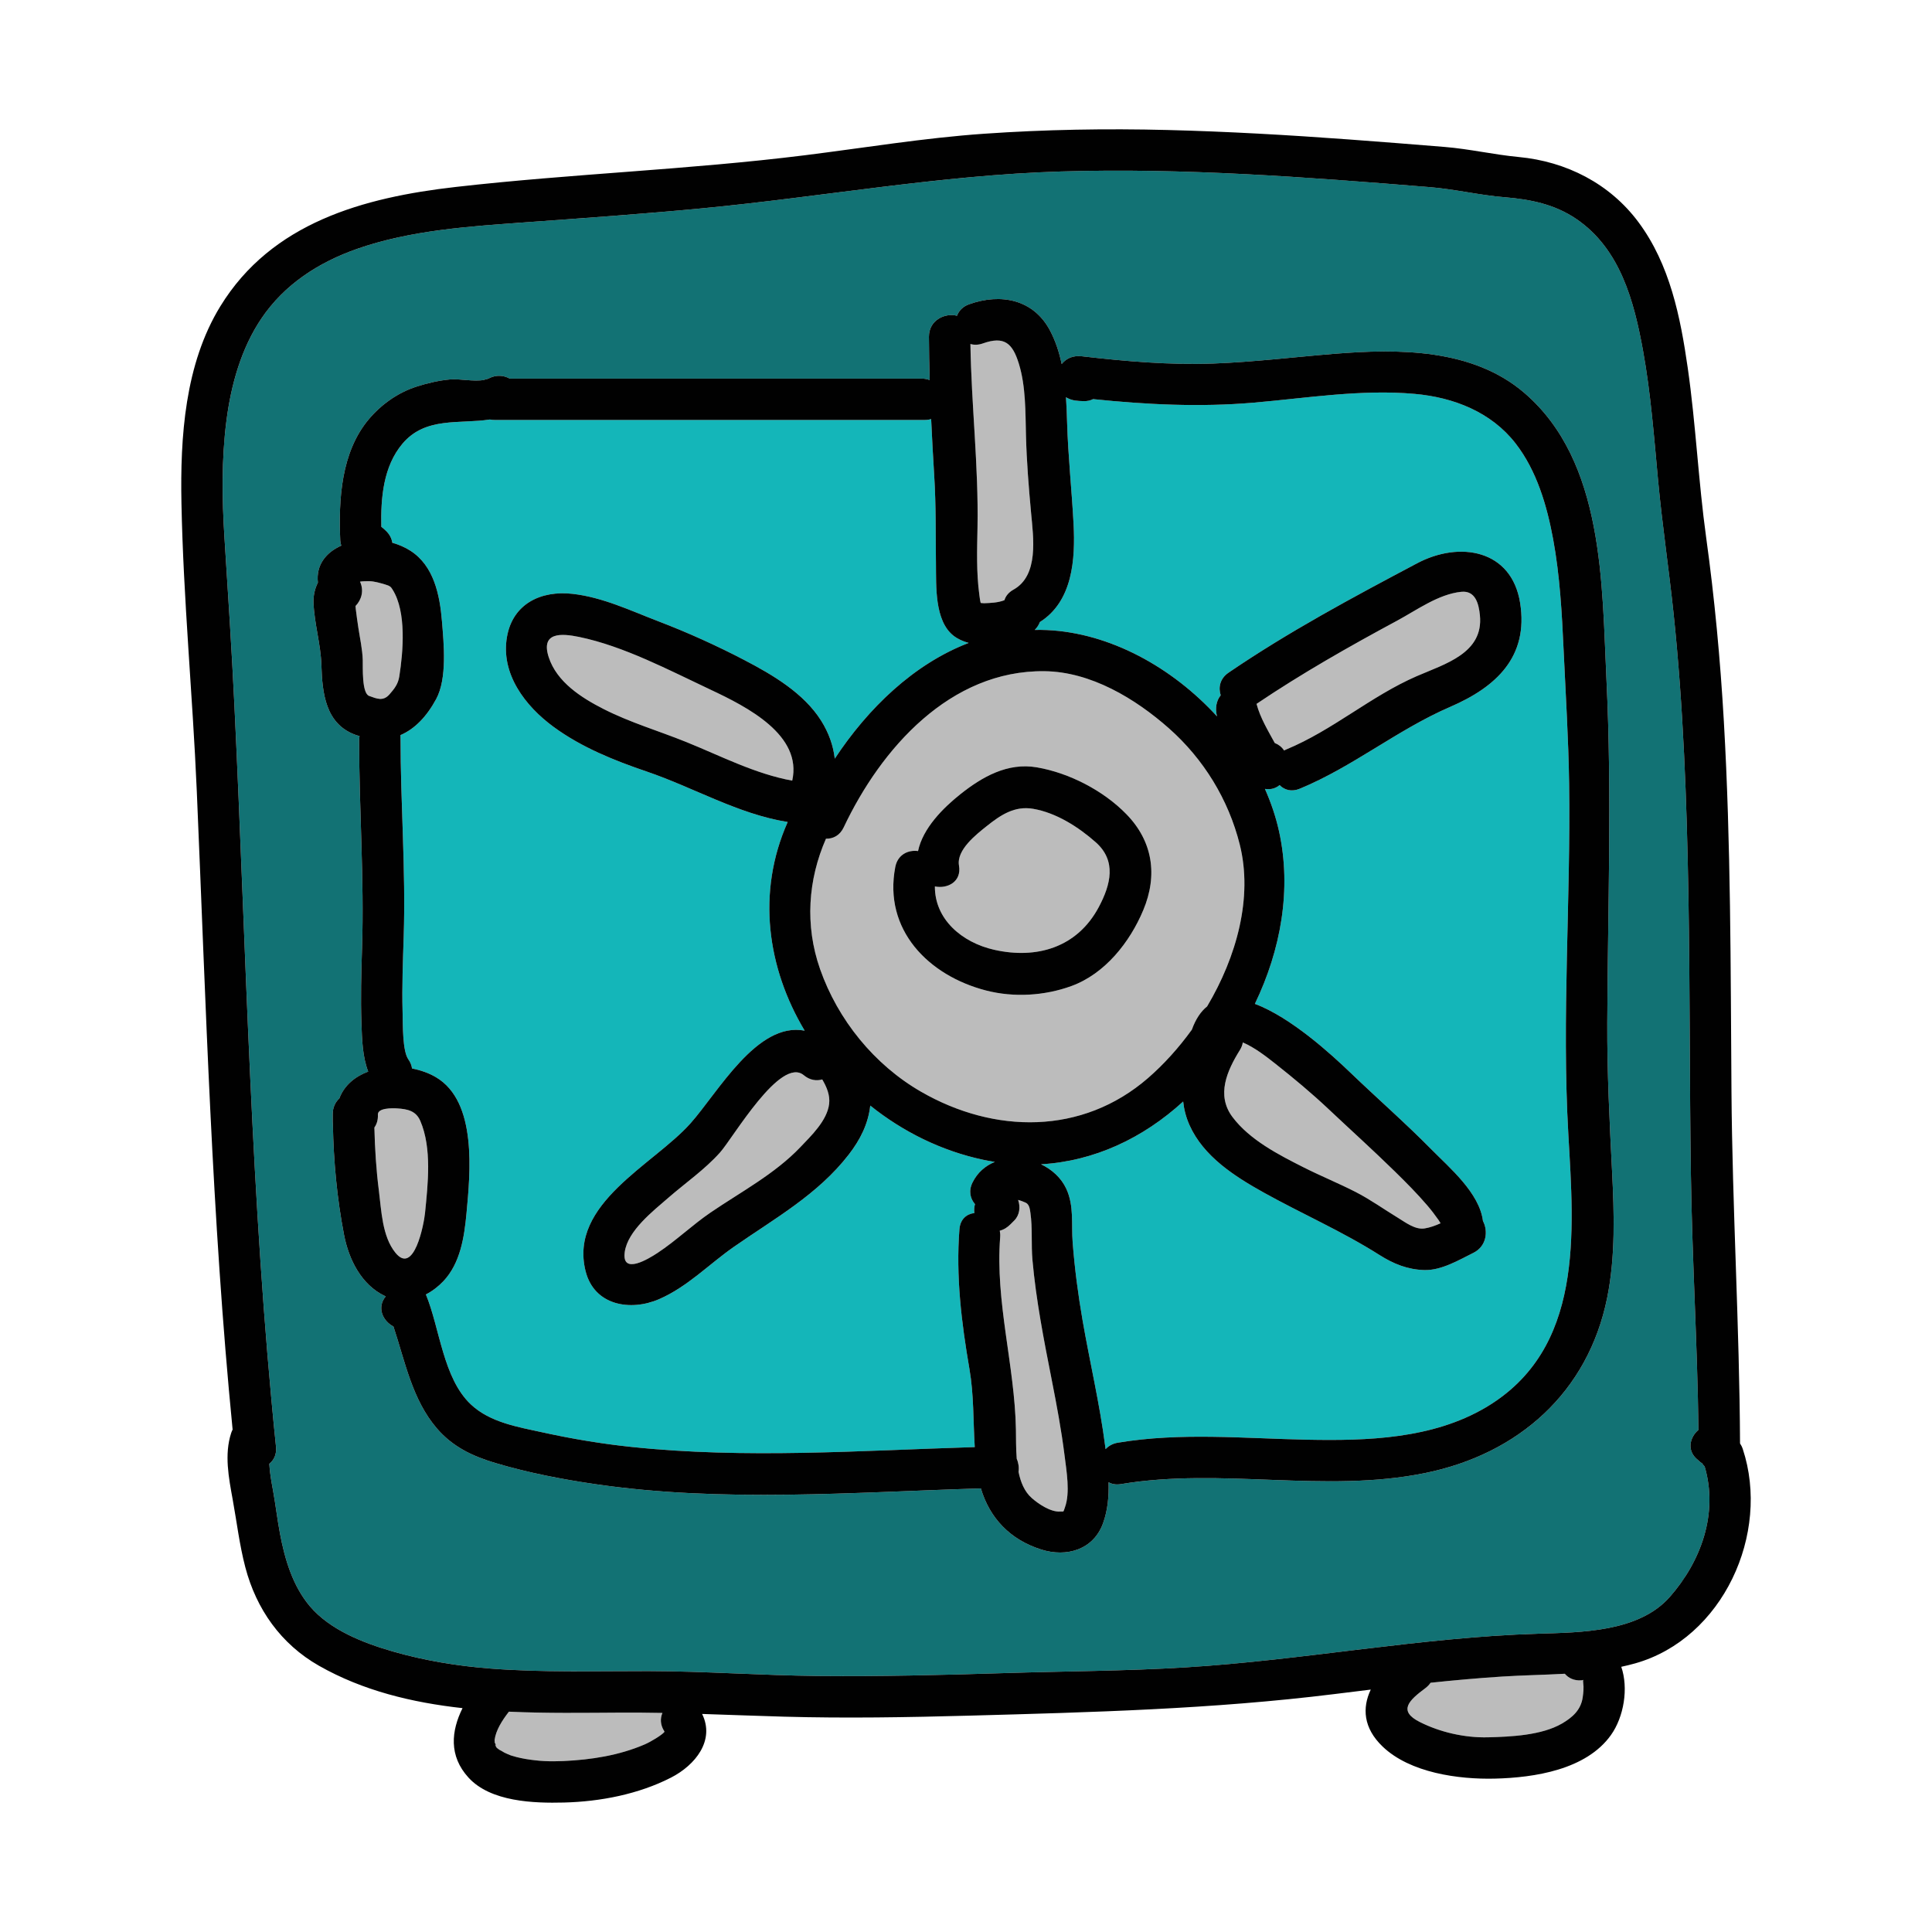 <?xml version="1.0" encoding="utf-8"?>
<!-- Generator: Adobe Illustrator 16.0.3, SVG Export Plug-In . SVG Version: 6.00 Build 0)  -->
<!DOCTYPE svg PUBLIC "-//W3C//DTD SVG 1.1//EN" "http://www.w3.org/Graphics/SVG/1.1/DTD/svg11.dtd">
<svg version="1.1" id="Layer_1" xmlns="http://www.w3.org/2000/svg" xmlns:xlink="http://www.w3.org/1999/xlink" x="0px" y="0px"
	 width="512px" height="512px" viewBox="0 0 512 512" enable-background="new 0 0 512 512" xml:space="preserve">
<g>
	<g>
		<g>
			<path fill="#BCBCBC" d="M111.388,297.061c-1.148-2.671-3.348-3.146-6.148-3.325c-1.232-0.079-5.184-0.158-5.096,1.659
				c0.067,1.38-0.299,2.519-0.928,3.413c0.135,5.57,0.475,11.141,1.185,16.669c0.679,5.293,0.861,12.138,4.378,16.494
				c4.943,6.128,7.564-7.545,7.859-10.521C113.396,313.825,114.501,304.3,111.388,297.061z"/>
		</g>
	</g>
	<g>
		<g>
			<path fill="#BCBCBC" d="M381.213,323.29c-0.942-1.35-1.95-2.652-3.022-3.902c-2.68-3.125-5.6-6.057-8.537-8.938
				c-5.752-5.639-11.734-11.025-17.595-16.549c-4.413-4.16-9.19-8.146-13.954-11.908c-2.712-2.143-5.547-4.344-8.742-5.742
				c-0.102,0.646-0.345,1.321-0.775,2.014c-3.402,5.467-6.324,11.958-1.964,17.756c4.569,6.076,12.233,9.998,18.878,13.353
				c4.537,2.29,9.256,4.205,13.777,6.522c3.922,2.012,7.424,4.545,11.18,6.826c1.993,1.212,4.562,3.219,7.067,2.826
				c1.433-0.225,2.853-0.744,4.242-1.369C381.587,323.88,381.413,323.577,381.213,323.29z"/>
		</g>
	</g>
	<g>
		<g>
			<path fill="#BCBCBC" d="M217.903,286.06c-1.539,0.445-3.283,0.217-4.875-1.109c-6.18-5.145-18.74,16.59-22.236,20.498
				c-4.029,4.504-9.15,8.037-13.694,11.991c-3.995,3.476-10.755,8.706-11.536,14.38c-0.853,6.193,6.367,1.758,8.732,0.195
				c4.932-3.256,9.166-7.382,14.039-10.699c8.014-5.456,16.979-10.189,23.729-17.268c2.904-3.043,7.146-7.084,7.671-11.52
				C219.999,290.272,219.104,288.085,217.903,286.06z"/>
		</g>
	</g>
	<g>
		<g>
			<path fill="#BCBCBC" d="M104.063,156.298c-0.443-0.707-0.587-1.012-2.102-1.441c-1.32-0.373-2.797-0.839-4.184-0.834
				c-0.775,0.004-1.587-0.004-2.369,0.117c1.126,2.457,0.35,4.871-1.197,6.468c0.024,0.249,0.037,0.498,0.066,0.747
				c0.199,1.658,0.43,3.313,0.681,4.966c0.429,2.826,1.082,5.729,1.171,8.594c0.057,1.853-0.281,8.798,1.693,9.513
				c2.039,0.738,3.709,1.504,5.396-0.415c1.334-1.519,2.279-2.749,2.595-4.743C106.844,172.753,107.75,162.19,104.063,156.298z"/>
		</g>
	</g>
	<g>
		<g>
			<path fill="#BCBCBC" d="M328.552,223.825c-2.98-11.916-9.567-22.67-18.779-30.816c-8.914-7.881-20.69-14.992-32.966-15.135
				c-24.981-0.289-43.304,20.429-53.22,41.391c-1.033,2.185-2.859,3.055-4.698,3.002c-4.769,10.892-5.626,22.963-1.563,34.552
				c4.713,13.443,14.355,25.347,26.746,32.491c19.433,11.205,42.729,11.521,60.18-3.623c4.129-3.582,8.086-7.945,11.604-12.814
				c1.021-2.851,2.399-4.852,4.041-6.162C327.723,253.542,332.06,237.839,328.552,223.825z M302.985,241.188
				c-3.558,8.508-10.143,16.869-19.04,20.118c-7.108,2.596-15.255,3.083-22.607,1.19c-15.274-3.934-27.283-16.074-24.077-32.729
				c0.639-3.324,3.432-4.58,6.031-4.232c1.274-6.053,6.619-11.395,11.137-15.002c5.861-4.68,12.594-8.512,20.35-7.18
				c8.577,1.473,17.624,6.154,23.72,12.403C305.477,222.911,306.874,231.886,302.985,241.188z"/>
		</g>
	</g>
	<g>
		<g>
			<path fill="#BCBCBC" d="M290.372,223.201c-4.576-4.046-10.446-7.804-16.57-8.856c-4.867-0.836-8.541,1.572-12.275,4.553
				c-2.836,2.265-8.102,6.354-7.383,10.497c0.74,4.265-3.043,6.208-6.388,5.519c-0.054,8.673,7.124,14.85,15.681,16.785
				c11.294,2.556,22.025-0.58,27.744-11.301C294.38,234.398,295.939,228.126,290.372,223.201z"/>
		</g>
	</g>
	<g>
		<g>
			<path fill="#BCBCBC" d="M175.552,453.944c-3.729-0.068-7.461-0.104-11.199-0.082c-9.539,0.055-19.516,0.209-29.486-0.252
				c-1.875,2.416-3.457,4.967-3.795,7.479c0.02,0.082,0.031,0.449,0.045,0.777c0.109-0.029,0.559,1.264,0.022,0.401
				c0.001,0.005,0.001,0.009,0.001,0.015c0.652,1.141,0.115,0.646,1.641,1.724c-1.025-0.724,0.68,0.356,0.902,0.464
				c0.559,0.266,1.124,0.518,1.703,0.735c0.072,0.001,1.403,0.411,1.562,0.449c0.789,0.188,1.581,0.366,2.382,0.498
				c3.505,0.58,6.403,0.707,10.013,0.542c7.322-0.336,14.717-1.487,21.482-4.396c1.754-0.754,4.551-2.492,5.191-3.257
				c0.021-0.024,0.03-0.032,0.049-0.054c-0.011-0.061-0.012-0.121,0.003-0.146C174.948,457.126,174.926,455.395,175.552,453.944z"/>
		</g>
	</g>
	<g>
		<g>
			<path fill="#BCBCBC" d="M419.562,445.983c-0.066-0.443-0.028-0.676,0.023-0.801c-0.09,0.051-0.238,0.102-0.502,0.121
				c-1.947,0.134-3.42-0.6-4.388-1.742c-5.513,0.312-11.057,0.389-16.612,0.742c-6.338,0.402-12.658,0.978-18.969,1.641
				c-0.348,0.516-0.799,1.001-1.379,1.434c-4.341,3.229-7.34,6.018-1.477,8.971c5.434,2.738,11.944,4.204,18.039,4.057
				c6.087-0.146,14.227-0.516,19.62-3.64c2.776-1.608,5.05-3.612,5.517-6.967C419.611,448.526,419.751,447.269,419.562,445.983z"/>
		</g>
	</g>
	<g>
		<g>
			<path fill="#BCBCBC" d="M273.249,135.938c-0.632-6.84-1.178-13.637-1.355-20.504c-0.164-6.246-0.027-12.989-1.877-19.019
				c-1.685-5.495-3.883-7.417-9.539-5.407c-1.219,0.434-2.334,0.439-3.306,0.152c0.247,16.195,2.173,32.395,1.877,48.559
				c-0.108,5.936-0.321,12.016,0.486,17.914c0.099,0.722,0.177,1.451,0.359,2.156c0.29,0.043,0.583,0.066,0.878,0.072
				c1.693-0.064,3.742-0.129,5.418-0.811c0.318-1.07,1.072-2.06,2.393-2.793C275.353,152.497,273.848,142.429,273.249,135.938z"/>
		</g>
	</g>
	<g>
		<g>
			<path fill="#127274" d="M451.753,388.629c-0.275-0.282-0.537-0.591-0.764-0.956c-0.049,0.09-0.363-0.145-0.961-0.723
				c-3.127-2.405-2.262-6.021,0.085-8.02c-0.279-22.531-1.671-45.045-2.003-67.578c-0.364-24.755-0.234-49.516-0.661-74.271
				c-0.429-24.82-1.328-49.673-3.916-74.373c-1.237-11.813-3.014-23.556-4.118-35.383c-1.072-11.474-1.928-23.022-3.986-34.374
				c-2.377-13.103-6.035-27.031-17.729-34.955c-5.71-3.869-12.137-5.17-18.885-5.721c-6.791-0.553-13.253-2.148-20.037-2.698
				c-32.475-2.633-65.064-5.122-97.672-4.132c-31.94,0.971-63.33,6.742-95.094,9.769c-15.396,1.467-30.82,2.55-46.244,3.668
				c-15.051,1.091-30.943,2.062-45.291,7.126c-10.08,3.56-19.076,9.355-25.148,18.32c-5.424,8.008-8.092,17.663-9.316,27.16
				c-1.33,10.328-1.178,20.762-0.515,31.135c0.946,14.799,1.917,29.586,2.632,44.399c3.161,65.483,4.291,131.112,11.014,196.371
				c0.211,2.045-0.559,3.562-1.773,4.522c0.115,2.364,0.561,4.74,0.983,7.066c0.688,3.783,1.125,7.604,1.835,11.383
				c1.279,6.812,3.369,13.918,7.931,19.307c5.329,6.295,14.22,9.746,21.954,11.974c8.372,2.412,16.982,3.835,25.664,4.521
				c14.005,1.107,28.06,0.674,42.092,0.693c14.992,0.02,29.943,1.146,44.934,1.286c16.369,0.153,32.732-0.226,49.092-0.747
				c16.148-0.516,32.388-0.539,48.51-1.537c31.197-1.932,61.973-7.944,93.248-8.914c11.365-0.352,26.678-0.398,34.914-9.762
				C450.856,413.718,455.398,400.995,451.753,388.629z M425.921,343.917c-5.062,25.045-23.49,41.422-48.283,46.464
				c-26.613,5.413-53.852-1.544-80.555,2.923c-1.325,0.221-2.426,0.008-3.295-0.49c0.104,3.701-0.213,7.389-1.465,10.854
				c-2.545,7.049-9.668,9.096-16.388,6.973c-8.27-2.613-13.659-8.349-15.99-16.193c-33.942,1.012-68.201,3.789-101.954-1.1
				c-8.98-1.301-17.927-3.031-26.637-5.613c-6.09-1.805-11.354-4.283-15.563-9.178c-6.549-7.615-8.419-17.665-11.521-27.013
				c-2.799-1.446-4.501-5.001-2.049-7.993c-0.069-0.031-0.14-0.055-0.208-0.088c-6.258-2.965-9.58-9.699-10.838-16.221
				c-1.868-9.678-2.775-19.455-2.959-29.295c-0.025-0.227-0.041-0.459-0.041-0.705v-2c0-1.787,0.703-3.176,1.751-4.143
				c1.303-3.477,4.163-5.814,7.653-7.114c-1.535-3.95-1.65-8.718-1.79-12.714c-0.234-6.732-0.056-13.467,0.161-20.195
				c0.586-18.229-0.775-36.573-0.775-54.834c0-0.406,0.039-0.791,0.108-1.156c-0.356-0.109-0.708-0.209-1.071-0.34
				c-7.974-2.887-8.81-11.095-9.037-18.504c-0.172-5.557-1.889-10.985-2.09-16.547c-0.066-1.848,0.358-3.737,1.16-5.289
				c-0.532-4.703,2.188-8.02,6.199-9.81c-0.143-0.423-0.249-0.866-0.27-1.354c-0.475-10.861,0.217-23.42,7.574-32.147
				c3.315-3.934,7.736-7.062,12.662-8.643c2.881-0.925,5.906-1.632,8.926-1.903c2.418-0.219,6.227,0.648,8.894,0.144
				c0.296-0.116,0.616-0.205,0.96-0.265c0.135-0.053,0.269-0.105,0.393-0.168c1.965-1.004,3.928-0.79,5.498,0.074h109.154
				c0.794,0,1.505,0.145,2.14,0.391c-0.109-3.826-0.19-7.653-0.2-11.482c-0.012-4.395,4.232-6.392,7.444-5.564
				c0.481-1.31,1.513-2.443,3.222-3.051c8.385-2.979,17.066-1.316,21.443,7.004c1.461,2.775,2.426,5.76,3.074,8.84
				c1.309-1.617,3.143-2.307,5.35-2.051c11.604,1.342,23.283,2.355,34.976,1.916c10.647-0.4,21.246-1.71,31.862-2.568
				c17.033-1.379,36.697-1.446,50.453,10.381c21.186,18.217,20.5,50.648,21.738,76.148c1.472,30.312,0.336,60.438,0.207,90.76
				c-0.055,13.182,0.607,26.254,1.271,39.408C427.774,321.542,428.13,332.981,425.921,343.917z"/>
		</g>
	</g>
	<g>
		<g>
			<path fill="#BCBCBC" d="M392.192,163.054c-0.306-3.053-1.18-6.601-4.938-6.219c-6.051,0.613-11.789,4.845-17.025,7.662
				c-12.711,6.842-25.258,13.965-37.232,22.037c0.98,3.699,2.996,7,4.83,10.369c0.988,0.38,1.859,1.041,2.468,1.98
				c0.174-0.092,0.354-0.178,0.546-0.258c12.361-5.107,22.406-14.125,34.578-19.421
				C382.937,175.935,393.198,173.118,392.192,163.054z"/>
		</g>
	</g>
	<g>
		<g>
			<path fill="#14B6B9" d="M263.647,307.917c-1.025-0.162-2.053-0.342-3.086-0.562c-11.046-2.348-21.279-7.43-29.928-14.357
				c-0.541,4.842-2.648,9.033-5.709,12.988c-8.219,10.619-19.627,16.912-30.441,24.449c-6.631,4.623-12.284,10.59-19.817,13.859
				c-7.553,3.279-17.216,1.734-19.493-7.48c-4.422-17.885,18-28.113,27.784-39.076c7.336-8.22,17.675-27.043,30.289-24.602
				c-9.882-16.51-12.825-36.574-4.497-55.295c-13.135-2.087-24.877-9.127-37.373-13.377c-8.641-2.938-17.282-6.412-24.69-11.847
				c-7.468-5.478-14.079-14.046-12.321-23.897c1.564-8.775,9.066-12.281,17.365-11.344c8.017,0.904,15.359,4.447,22.807,7.297
				c7.693,2.943,15.486,6.469,22.785,10.28c7.451,3.891,15.691,8.729,20.293,16.036c2.051,3.257,3.222,6.635,3.611,10.062
				c8.807-13.346,20.908-25.078,35.479-30.666c-1.525-0.421-2.914-1.047-4.035-1.931c-5.031-3.966-4.557-13.214-4.631-18.933
				c-0.102-7.846,0.03-15.543-0.456-23.385c-0.312-5.024-0.585-10.051-0.817-15.078c-0.501,0.154-1.059,0.244-1.682,0.244h-114
				c-0.445,0-0.865-0.045-1.262-0.127c-8.067,1.249-17.074-0.81-23.163,6.414c-5.074,6.02-5.771,14.336-5.605,22.014
				c0.413,0.323,0.821,0.681,1.237,1.081c1,0.962,1.519,2.056,1.678,3.155c1.711,0.48,3.343,1.184,4.803,2.118
				c6.208,3.974,7.786,11.714,8.354,18.667c0.484,5.922,1.424,15.154-1.537,20.639c-2.475,4.581-5.635,7.918-9.471,9.552
				c0.017,0.187,0.027,0.378,0.027,0.578c0.002,17.544,1.407,35.22,0.845,52.726c-0.214,6.656-0.476,13.326-0.3,19.985
				c0.096,3.615-0.044,10.384,1.53,12.637c0.567,0.812,0.87,1.629,0.974,2.42c2.281,0.435,4.453,1.206,6.318,2.301
				c11.043,6.485,9.102,25.454,8.115,36.108c-0.576,6.229-1.629,13.228-6.14,17.977c-1.347,1.418-2.918,2.619-4.618,3.496
				c3.713,8.989,4.53,22.166,11.898,29.127c5.114,4.832,12.586,6.014,19.246,7.473c7.691,1.684,15.467,2.979,23.299,3.806
				c30.258,3.194,60.679,0.968,91.008,0.046c-0.428-6.9-0.217-13.838-1.406-20.711c-2.113-12.223-3.621-24.604-2.652-37.016
				c0.212-2.72,1.943-4.065,3.959-4.299c-0.11-0.791-0.062-1.6,0.167-2.355c-1.256-1.447-1.763-3.502-0.655-5.744
				C259.057,310.69,261.179,308.912,263.647,307.917z"/>
		</g>
	</g>
	<g>
		<g>
			<path fill="#14B6B9" d="M415.62,300.505c-1.769-30.959,0.662-61.949,0.213-92.926c-0.171-11.757-0.917-23.489-1.457-35.233
				c-0.453-9.831-0.986-19.733-2.774-29.429c-1.64-8.885-4.331-18.156-9.952-25.398c-6.461-8.322-16.375-12.191-26.68-13.13
				c-14.168-1.29-28.686,1.114-42.793,2.323c-14.193,1.217-28.369,0.52-42.501-0.944c-0.699,0.372-1.558,0.577-2.593,0.536
				c-1.554-0.062-2.873-0.098-4.278-0.855c-0.106-0.057-0.207-0.122-0.31-0.186c0.151,2.236,0.23,4.466,0.294,6.646
				c0.265,9.015,1.237,17.924,1.714,26.918c0.5,9.406-0.234,20.535-8.936,26.025c-0.265,0.741-0.711,1.449-1.354,2.084
				c1.053-0.02,2.112-0.016,3.183,0.031c16.729,0.734,33.243,9.873,45.13,22.883c-0.018-0.072-0.041-0.142-0.059-0.214
				c-0.459-1.958-0.136-3.948,1.033-5.378c-0.669-2.052-0.229-4.424,2.082-6c15.949-10.88,32.96-19.979,50-29
				c11.174-5.916,25.002-3.676,27.265,10.508c2.283,14.318-6.36,22.307-18.532,27.562c-13.967,6.031-25.712,15.844-39.838,21.68
				c-2.225,0.92-4.105,0.335-5.369-0.943c-0.786,0.636-1.734,1.053-2.83,1.064c-0.373,0.004-0.722-0.021-1.057-0.063
				c1.61,3.626,2.876,7.35,3.714,11.12c3.438,15.47,0.493,31.59-6.378,45.844c9.592,3.59,20.313,13.428,25.434,18.342
				c7.068,6.785,14.453,13.23,21.332,20.213c4.813,4.886,12.739,11.523,13.676,18.984c1.414,2.661,0.984,6.697-2.521,8.439
				c-3.865,1.923-8.506,4.695-13.007,4.569c-4.438-0.125-8.175-1.634-11.907-4.001c-9.912-6.287-20.479-10.867-30.712-16.564
				c-7.662-4.266-15.905-9.525-19.62-17.844c-0.924-2.07-1.459-4.164-1.68-6.257c-10.621,9.72-23.568,15.822-37.665,16.634
				c2.895,1.373,5.353,3.592,6.694,6.496c2.104,4.557,1.311,9.408,1.687,14.242c0.539,6.938,1.444,13.834,2.637,20.689
				c1.93,11.094,4.532,22.068,5.978,33.236c0.035,0.276,0.07,0.555,0.106,0.832c0.782-0.846,1.857-1.477,3.247-1.709
				c16.641-2.783,33.431-1.129,50.184-0.795c15.915,0.316,33.17-0.209,47.283-8.529C419.816,357.616,417.118,326.731,415.62,300.505
				z"/>
		</g>
	</g>
	<g>
		<g>
			<path fill="#BCBCBC" d="M188.316,182.779c-10.929-5.135-22.95-11.526-34.854-13.985c-4.654-0.962-10.243-1.352-8.038,5.392
				c2.151,6.576,8.655,10.726,14.534,13.714c7.076,3.599,14.567,5.777,21.893,8.736c9.264,3.742,18.245,8.441,28.096,10.242
				C212.661,194.806,198.083,187.368,188.316,182.779z"/>
		</g>
	</g>
	<g>
		<g>
			<path fill="#BCBCBC" d="M282.126,385.745c-0.85-6.779-2.096-13.426-3.417-20.133c-2.067-10.492-4.142-21.041-5.096-31.706
				c-0.37-4.124,0.046-8.438-0.544-12.521c-0.133-0.918-0.281-2.228-1.26-2.668c-0.34-0.152-1.16-0.504-1.995-0.725
				c0.651,1.844,0.411,4.021-1.022,5.455l-1,1c-0.826,0.826-1.748,1.425-2.842,1.698c0.112,0.536,0.156,1.108,0.107,1.721
				c-1.337,17.14,3.848,33.892,4.174,50.955c0.043,2.249-0.012,5.022,0.218,7.792c0.478,1.084,0.64,2.303,0.475,3.447
				c0.554,2.729,1.573,5.226,3.491,6.924c1.781,1.577,4.996,3.752,7.551,3.596c1.076-0.066,0.747,0.285,1.271-1.162
				C283.624,395.577,282.649,389.917,282.126,385.745z"/>
		</g>
	</g>
	<g>
		<g>
			<path fill="#010101" d="M298.498,215.758c-6.096-6.249-15.143-10.931-23.72-12.403c-7.756-1.332-14.488,2.5-20.35,7.18
				c-4.518,3.607-9.862,8.949-11.137,15.002c-2.6-0.348-5.393,0.908-6.031,4.232c-3.206,16.654,8.803,28.795,24.077,32.729
				c7.353,1.893,15.499,1.405,22.607-1.19c8.897-3.249,15.482-11.61,19.04-20.118C306.874,231.886,305.477,222.911,298.498,215.758z
				 M291.181,240.397c-5.719,10.721-16.45,13.856-27.744,11.301c-8.557-1.936-15.734-8.112-15.681-16.785
				c3.345,0.689,7.128-1.254,6.388-5.519c-0.719-4.144,4.547-8.232,7.383-10.497c3.734-2.98,7.408-5.389,12.275-4.553
				c6.124,1.053,11.994,4.811,16.57,8.856C295.939,228.126,294.38,234.398,291.181,240.397z"/>
		</g>
	</g>
	<g>
		<g>
			<path fill="#010101" d="M427.216,310.464c-0.664-13.154-1.326-26.227-1.271-39.408c0.129-30.322,1.265-60.448-0.207-90.76
				c-1.238-25.5-0.553-57.932-21.738-76.148c-13.756-11.827-33.42-11.76-50.453-10.381c-10.616,0.858-21.215,2.168-31.862,2.568
				c-11.692,0.439-23.372-0.574-34.976-1.916c-2.207-0.256-4.041,0.434-5.35,2.051c-0.648-3.08-1.613-6.064-3.074-8.84
				c-4.377-8.32-13.059-9.983-21.443-7.004c-1.709,0.607-2.74,1.741-3.222,3.051c-3.212-0.827-7.456,1.17-7.444,5.564
				c0.01,3.829,0.091,7.656,0.2,11.482c-0.635-0.246-1.346-0.391-2.14-0.391H135.081c-1.57-0.864-3.533-1.078-5.498-0.074
				c-0.124,0.062-0.258,0.115-0.393,0.168c-0.344,0.06-0.664,0.148-0.96,0.265c-2.667,0.505-6.476-0.362-8.894-0.144
				c-3.02,0.271-6.045,0.979-8.926,1.903c-4.926,1.581-9.347,4.709-12.662,8.643c-7.357,8.728-8.049,21.286-7.574,32.147
				c0.021,0.488,0.127,0.932,0.27,1.354c-4.012,1.79-6.731,5.106-6.199,9.81c-0.802,1.552-1.227,3.441-1.16,5.289
				c0.201,5.562,1.918,10.99,2.09,16.547c0.228,7.409,1.063,15.617,9.037,18.504c0.363,0.131,0.715,0.23,1.071,0.34
				c-0.069,0.365-0.108,0.75-0.108,1.156c0,18.261,1.361,36.604,0.775,54.834c-0.217,6.729-0.396,13.463-0.161,20.195
				c0.14,3.996,0.255,8.764,1.79,12.714c-3.49,1.3-6.351,3.638-7.653,7.114c-1.048,0.967-1.751,2.355-1.751,4.143v2
				c0,0.246,0.016,0.479,0.041,0.705c0.184,9.84,1.091,19.617,2.959,29.295c1.258,6.521,4.58,13.256,10.838,16.221
				c0.068,0.033,0.139,0.057,0.208,0.088c-2.452,2.992-0.75,6.547,2.049,7.993c3.103,9.348,4.973,19.397,11.521,27.013
				c4.21,4.895,9.474,7.373,15.563,9.178c8.71,2.582,17.656,4.312,26.637,5.613c33.753,4.889,68.012,2.111,101.954,1.1
				c2.331,7.845,7.721,13.58,15.99,16.193c6.72,2.123,13.843,0.076,16.388-6.973c1.252-3.465,1.568-7.152,1.465-10.854
				c0.869,0.498,1.97,0.711,3.295,0.49c26.703-4.467,53.941,2.49,80.555-2.923c24.793-5.042,43.221-21.419,48.283-46.464
				C428.13,332.981,427.774,321.542,427.216,310.464z M260.478,91.009c5.656-2.01,7.854-0.088,9.539,5.407
				c1.85,6.029,1.713,12.772,1.877,19.019c0.178,6.867,0.724,13.664,1.355,20.504c0.599,6.49,2.104,16.559-4.666,20.32
				c-1.32,0.733-2.074,1.723-2.393,2.793c-1.676,0.682-3.725,0.746-5.418,0.811c-0.295-0.006-0.588-0.029-0.878-0.072
				c-0.183-0.705-0.261-1.435-0.359-2.156c-0.808-5.898-0.595-11.979-0.486-17.914c0.296-16.164-1.63-32.363-1.877-48.559
				C258.144,91.448,259.259,91.442,260.478,91.009z M276.807,177.874c12.275,0.143,24.052,7.254,32.966,15.135
				c9.212,8.146,15.799,18.9,18.779,30.816c3.508,14.014-0.829,29.717-8.655,42.885c-1.642,1.311-3.021,3.312-4.041,6.162
				c-3.519,4.869-7.476,9.232-11.604,12.814c-17.451,15.145-40.747,14.828-60.18,3.623c-12.391-7.145-22.033-19.048-26.746-32.491
				c-4.062-11.589-3.205-23.66,1.563-34.552c1.839,0.053,3.665-0.817,4.698-3.002C233.503,198.303,251.825,177.585,276.807,177.874z
				 M338.104,281.993c4.764,3.762,9.541,7.748,13.954,11.908c5.86,5.523,11.843,10.91,17.595,16.549
				c2.938,2.881,5.857,5.812,8.537,8.938c1.072,1.25,2.08,2.553,3.022,3.902c0.2,0.287,0.374,0.59,0.555,0.889
				c-1.39,0.625-2.81,1.145-4.242,1.369c-2.505,0.393-5.074-1.614-7.067-2.826c-3.756-2.281-7.258-4.814-11.18-6.826
				c-4.521-2.317-9.24-4.232-13.777-6.522c-6.645-3.354-14.309-7.276-18.878-13.353c-4.36-5.798-1.438-12.289,1.964-17.756
				c0.431-0.692,0.674-1.367,0.775-2.014C332.558,277.649,335.393,279.851,338.104,281.993z M219.732,292.528
				c-0.524,4.436-4.767,8.477-7.671,11.52c-6.75,7.078-15.715,11.812-23.729,17.268c-4.873,3.317-9.107,7.443-14.039,10.699
				c-2.365,1.562-9.585,5.998-8.732-0.195c0.781-5.674,7.541-10.904,11.536-14.38c4.544-3.954,9.665-7.487,13.694-11.991
				c3.496-3.908,16.057-25.643,22.236-20.498c1.592,1.326,3.336,1.555,4.875,1.109C219.104,288.085,219.999,290.272,219.732,292.528
				z M97.823,184.427c-1.975-0.715-1.637-7.66-1.693-9.513c-0.089-2.864-0.742-5.768-1.171-8.594
				c-0.251-1.652-0.481-3.308-0.681-4.966c-0.029-0.249-0.042-0.498-0.066-0.747c1.547-1.597,2.323-4.011,1.197-6.468
				c0.782-0.121,1.594-0.113,2.369-0.117c1.387-0.005,2.863,0.461,4.184,0.834c1.515,0.43,1.658,0.734,2.102,1.441
				c3.687,5.893,2.78,16.455,1.75,22.971c-0.315,1.994-1.261,3.225-2.595,4.743C101.532,185.931,99.862,185.165,97.823,184.427z
				 M104.778,331.971c-3.517-4.356-3.699-11.201-4.378-16.494c-0.71-5.528-1.05-11.099-1.185-16.669
				c0.629-0.895,0.995-2.033,0.928-3.413c-0.088-1.817,3.863-1.738,5.096-1.659c2.801,0.18,5,0.654,6.148,3.325
				c3.113,7.239,2.009,16.765,1.25,24.39C112.343,324.426,109.722,338.099,104.778,331.971z M257.731,313.37
				c-1.107,2.242-0.601,4.297,0.655,5.744c-0.229,0.756-0.277,1.564-0.167,2.355c-2.016,0.233-3.747,1.579-3.959,4.299
				c-0.969,12.411,0.539,24.793,2.652,37.016c1.189,6.873,0.979,13.811,1.406,20.711c-30.329,0.922-60.75,3.148-91.008-0.046
				c-7.832-0.827-15.607-2.122-23.299-3.806c-6.66-1.459-14.132-2.641-19.246-7.473c-7.368-6.961-8.186-20.138-11.898-29.127
				c1.7-0.877,3.271-2.078,4.618-3.496c4.511-4.749,5.563-11.748,6.14-17.977c0.986-10.654,2.928-29.623-8.115-36.108
				c-1.865-1.095-4.037-1.866-6.318-2.301c-0.104-0.791-0.406-1.608-0.974-2.42c-1.574-2.253-1.435-9.021-1.53-12.637
				c-0.176-6.659,0.086-13.329,0.3-19.985c0.562-17.506-0.843-35.182-0.845-52.726c0-0.2-0.011-0.392-0.027-0.578
				c3.836-1.634,6.996-4.971,9.471-9.552c2.961-5.484,2.021-14.717,1.537-20.639c-0.567-6.953-2.146-14.693-8.354-18.667
				c-1.46-0.935-3.092-1.638-4.803-2.118c-0.159-1.1-0.678-2.193-1.678-3.155c-0.416-0.4-0.824-0.758-1.237-1.081
				c-0.166-7.678,0.531-15.994,5.605-22.014c6.089-7.224,15.096-5.165,23.163-6.414c0.396,0.082,0.816,0.127,1.262,0.127h114
				c0.623,0,1.181-0.09,1.682-0.244c0.232,5.027,0.506,10.054,0.817,15.078c0.486,7.842,0.354,15.539,0.456,23.385
				c0.074,5.719-0.4,14.967,4.631,18.933c1.121,0.884,2.51,1.51,4.035,1.931c-14.57,5.588-26.672,17.32-35.479,30.666
				c-0.39-3.428-1.561-6.806-3.611-10.062c-4.602-7.307-12.842-12.146-20.293-16.036c-7.299-3.812-15.092-7.337-22.785-10.28
				c-7.447-2.85-14.79-6.393-22.807-7.297c-8.299-0.938-15.801,2.568-17.365,11.344c-1.758,9.852,4.854,18.42,12.321,23.897
				c7.408,5.435,16.05,8.909,24.69,11.847c12.496,4.25,24.238,11.29,37.373,13.377c-8.328,18.721-5.385,38.785,4.497,55.295
				c-12.614-2.441-22.953,16.382-30.289,24.602c-9.784,10.963-32.206,21.191-27.784,39.076c2.277,9.215,11.94,10.76,19.493,7.48
				c7.533-3.27,13.187-9.236,19.817-13.859c10.814-7.537,22.223-13.83,30.441-24.449c3.061-3.955,5.168-8.146,5.709-12.988
				c8.648,6.928,18.882,12.01,29.928,14.357c1.033,0.221,2.061,0.4,3.086,0.562C261.179,308.912,259.057,310.69,257.731,313.37z
				 M209.946,206.878c-9.851-1.801-18.832-6.5-28.096-10.242c-7.325-2.959-14.816-5.138-21.893-8.736
				c-5.879-2.988-12.383-7.138-14.534-13.714c-2.205-6.743,3.384-6.354,8.038-5.392c11.904,2.459,23.926,8.851,34.854,13.985
				C198.083,187.368,212.661,194.806,209.946,206.878z M282.236,399.419c-0.523,1.447-0.194,1.096-1.271,1.162
				c-2.555,0.156-5.77-2.019-7.551-3.596c-1.918-1.698-2.938-4.195-3.491-6.924c0.165-1.145,0.003-2.363-0.475-3.447
				c-0.229-2.77-0.175-5.543-0.218-7.792c-0.326-17.063-5.511-33.815-4.174-50.955c0.049-0.612,0.005-1.185-0.107-1.721
				c1.094-0.273,2.016-0.872,2.842-1.698l1-1c1.434-1.434,1.674-3.611,1.022-5.455c0.835,0.221,1.655,0.572,1.995,0.725
				c0.979,0.44,1.127,1.75,1.26,2.668c0.59,4.082,0.174,8.396,0.544,12.521c0.954,10.665,3.028,21.214,5.096,31.706
				c1.321,6.707,2.567,13.354,3.417,20.133C282.649,389.917,283.624,395.577,282.236,399.419z M393.702,373.009
				c-14.113,8.32-31.368,8.846-47.283,8.529c-16.753-0.334-33.543-1.988-50.184,0.795c-1.39,0.232-2.465,0.863-3.247,1.709
				c-0.036-0.277-0.071-0.556-0.106-0.832c-1.445-11.168-4.048-22.143-5.978-33.236c-1.192-6.855-2.098-13.752-2.637-20.689
				c-0.376-4.834,0.418-9.686-1.687-14.242c-1.342-2.904-3.8-5.123-6.694-6.496c14.097-0.812,27.044-6.914,37.665-16.634
				c0.221,2.093,0.756,4.187,1.68,6.257c3.715,8.318,11.958,13.578,19.62,17.844c10.233,5.697,20.8,10.277,30.712,16.564
				c3.732,2.367,7.469,3.876,11.907,4.001c4.501,0.126,9.142-2.646,13.007-4.569c3.506-1.742,3.936-5.778,2.521-8.439
				c-0.937-7.461-8.862-14.099-13.676-18.984c-6.879-6.982-14.264-13.428-21.332-20.213c-5.12-4.914-15.842-14.752-25.434-18.342
				c6.871-14.254,9.816-30.374,6.378-45.844c-0.838-3.771-2.104-7.494-3.714-11.12c0.335,0.042,0.684,0.067,1.057,0.063
				c1.096-0.012,2.044-0.429,2.83-1.064c1.264,1.278,3.145,1.863,5.369,0.943c14.126-5.836,25.871-15.648,39.838-21.68
				c12.172-5.256,20.815-13.244,18.532-27.562c-2.263-14.184-16.091-16.424-27.265-10.508c-17.04,9.021-34.051,18.12-50,29
				c-2.312,1.576-2.751,3.948-2.082,6c-1.169,1.43-1.492,3.42-1.033,5.378c0.018,0.072,0.041,0.142,0.059,0.214
				c-11.887-13.01-28.401-22.148-45.13-22.883c-1.07-0.047-2.13-0.051-3.183-0.031c0.643-0.635,1.089-1.343,1.354-2.084
				c8.701-5.49,9.436-16.619,8.936-26.025c-0.477-8.994-1.449-17.903-1.714-26.918c-0.063-2.181-0.143-4.41-0.294-6.646
				c0.103,0.063,0.203,0.129,0.31,0.186c1.405,0.758,2.725,0.793,4.278,0.855c1.035,0.041,1.894-0.164,2.593-0.536
				c14.132,1.464,28.308,2.161,42.501,0.944c14.107-1.209,28.625-3.613,42.793-2.323c10.305,0.938,20.219,4.808,26.68,13.13
				c5.621,7.242,8.312,16.514,9.952,25.398c1.788,9.695,2.321,19.598,2.774,29.429c0.54,11.744,1.286,23.477,1.457,35.233
				c0.449,30.977-1.981,61.967-0.213,92.926C417.118,326.731,419.816,357.616,393.702,373.009z M332.997,186.534
				c11.975-8.072,24.521-15.195,37.232-22.037c5.236-2.817,10.975-7.049,17.025-7.662c3.758-0.382,4.632,3.166,4.938,6.219
				c1.006,10.064-9.256,12.881-16.773,16.151c-12.172,5.296-22.217,14.313-34.578,19.421c-0.191,0.08-0.372,0.166-0.546,0.258
				c-0.608-0.939-1.479-1.601-2.468-1.98C335.993,193.534,333.978,190.233,332.997,186.534z"/>
		</g>
	</g>
	<g>
		<g>
			<path fill="#010101" d="M461.851,383.999c-0.187-0.564-0.435-1.049-0.724-1.472c-0.142-31.152-2.048-62.287-2.271-93.453
				c-0.233-32.644-0.145-65.301-2.017-97.903c-0.936-16.312-2.455-32.59-4.695-48.776c-2.062-14.911-2.733-29.975-4.873-44.879
				c-1.945-13.558-4.737-27.448-13.062-38.641c-7.62-10.245-19.138-16.074-31.705-17.263c-6.648-0.629-13.057-2.134-19.67-2.673
				c-8.453-0.688-16.908-1.362-25.367-1.983c-16.006-1.175-32.035-2.101-48.08-2.506c-16.205-0.41-32.426-0.135-48.599,0.992
				c-15.952,1.111-31.714,3.734-47.569,5.711c-30.732,3.833-61.686,4.887-92.428,8.389c-24.518,2.793-48.805,9.463-62.404,31.631
				c-9.409,15.336-10.646,34.65-10.301,52.166c0.5,25.401,2.969,50.85,4.062,76.244c2.434,56.464,3.963,113.004,9.498,169.274
				c-0.146,0.285-0.279,0.585-0.385,0.911c-1.854,5.688-0.643,11.852,0.398,17.58c1.094,6.014,1.795,12.038,3.347,17.969
				c2.915,11.137,9.464,20.393,19.505,26.111c11.619,6.616,24.672,9.767,38.064,11.246c-2.993,6.031-3.689,12.635,1.579,18.406
				c5.886,6.449,17.323,6.812,25.321,6.609c9.61-0.245,19.738-2.201,28.337-6.601c6.464-3.308,11.71-9.862,8.257-16.874
				c7.235,0.229,14.469,0.52,21.723,0.721c16.359,0.456,32.734,0.172,49.09-0.273c32.365-0.883,64.486-1.723,96.646-5.704
				c3.245-0.401,6.49-0.804,9.736-1.2c-2.284,4.834-1.998,10.168,3.146,15.099c7.278,6.974,20.12,8.726,29.718,8.495
				c10.528-0.254,24.235-2.357,30.781-11.537c3.451-4.838,4.697-12.445,2.742-18.098c1.223-0.266,2.443-0.559,3.662-0.901
				C456.61,434.253,469.255,406.362,461.851,383.999z M176.065,458.987c-0.019,0.021-0.028,0.029-0.049,0.054
				c-0.641,0.765-3.438,2.503-5.191,3.257c-6.766,2.909-14.16,4.061-21.482,4.396c-3.609,0.165-6.508,0.038-10.013-0.542
				c-0.801-0.132-1.593-0.311-2.382-0.498c-0.159-0.038-1.49-0.448-1.562-0.449c-0.579-0.218-1.145-0.47-1.703-0.735
				c-0.223-0.107-1.928-1.188-0.902-0.464c-1.525-1.077-0.988-0.583-1.641-1.724c0-0.006,0-0.01-0.001-0.015
				c0.536,0.862,0.087-0.431-0.022-0.401c-0.014-0.328-0.025-0.695-0.045-0.777c0.338-2.512,1.92-5.062,3.795-7.479
				c9.971,0.461,19.947,0.307,29.486,0.252c3.738-0.022,7.47,0.014,11.199,0.082c-0.626,1.45-0.604,3.182,0.517,4.896
				C176.054,458.866,176.055,458.927,176.065,458.987z M419.435,449.799c-0.467,3.354-2.74,5.358-5.517,6.967
				c-5.394,3.124-13.533,3.493-19.62,3.64c-6.095,0.147-12.605-1.318-18.039-4.057c-5.863-2.953-2.864-5.741,1.477-8.971
				c0.58-0.433,1.031-0.918,1.379-1.434c6.311-0.663,12.631-1.238,18.969-1.641c5.556-0.354,11.1-0.43,16.612-0.742
				c0.968,1.143,2.44,1.876,4.388,1.742c0.264-0.02,0.412-0.07,0.502-0.121c-0.052,0.125-0.09,0.357-0.023,0.801
				C419.751,447.269,419.611,448.526,419.435,449.799z M442.526,423.187c-8.236,9.363-23.549,9.41-34.914,9.762
				c-31.275,0.97-62.051,6.982-93.248,8.914c-16.122,0.998-32.361,1.021-48.51,1.537c-16.359,0.521-32.723,0.9-49.092,0.747
				c-14.99-0.141-29.941-1.267-44.934-1.286c-14.032-0.02-28.087,0.414-42.092-0.693c-8.682-0.686-17.292-2.108-25.664-4.521
				c-7.734-2.228-16.625-5.679-21.954-11.974c-4.562-5.389-6.651-12.494-7.931-19.307c-0.71-3.778-1.146-7.6-1.835-11.383
				c-0.423-2.326-0.868-4.702-0.983-7.066c1.215-0.96,1.984-2.478,1.773-4.522c-6.723-65.259-7.853-130.888-11.014-196.371
				c-0.715-14.813-1.686-29.601-2.632-44.399c-0.663-10.373-0.815-20.807,0.515-31.135c1.225-9.497,3.893-19.152,9.316-27.16
				c6.072-8.965,15.068-14.761,25.148-18.32c14.348-5.064,30.24-6.035,45.291-7.126c15.424-1.118,30.848-2.201,46.244-3.668
				c31.764-3.026,63.153-8.798,95.094-9.769c32.607-0.99,65.197,1.499,97.672,4.132c6.784,0.55,13.246,2.146,20.037,2.698
				c6.748,0.551,13.175,1.852,18.885,5.721c11.693,7.924,15.352,21.853,17.729,34.955c2.059,11.352,2.914,22.9,3.986,34.374
				c1.104,11.827,2.881,23.569,4.118,35.383c2.588,24.7,3.487,49.553,3.916,74.373c0.427,24.755,0.297,49.516,0.661,74.271
				c0.332,22.533,1.724,45.047,2.003,67.578c-2.347,1.998-3.212,5.614-0.085,8.02c0.598,0.578,0.912,0.812,0.961,0.723
				c0.227,0.365,0.488,0.674,0.764,0.956C455.398,400.995,450.856,413.718,442.526,423.187z"/>
		</g>
	</g>
</g>
</svg>
